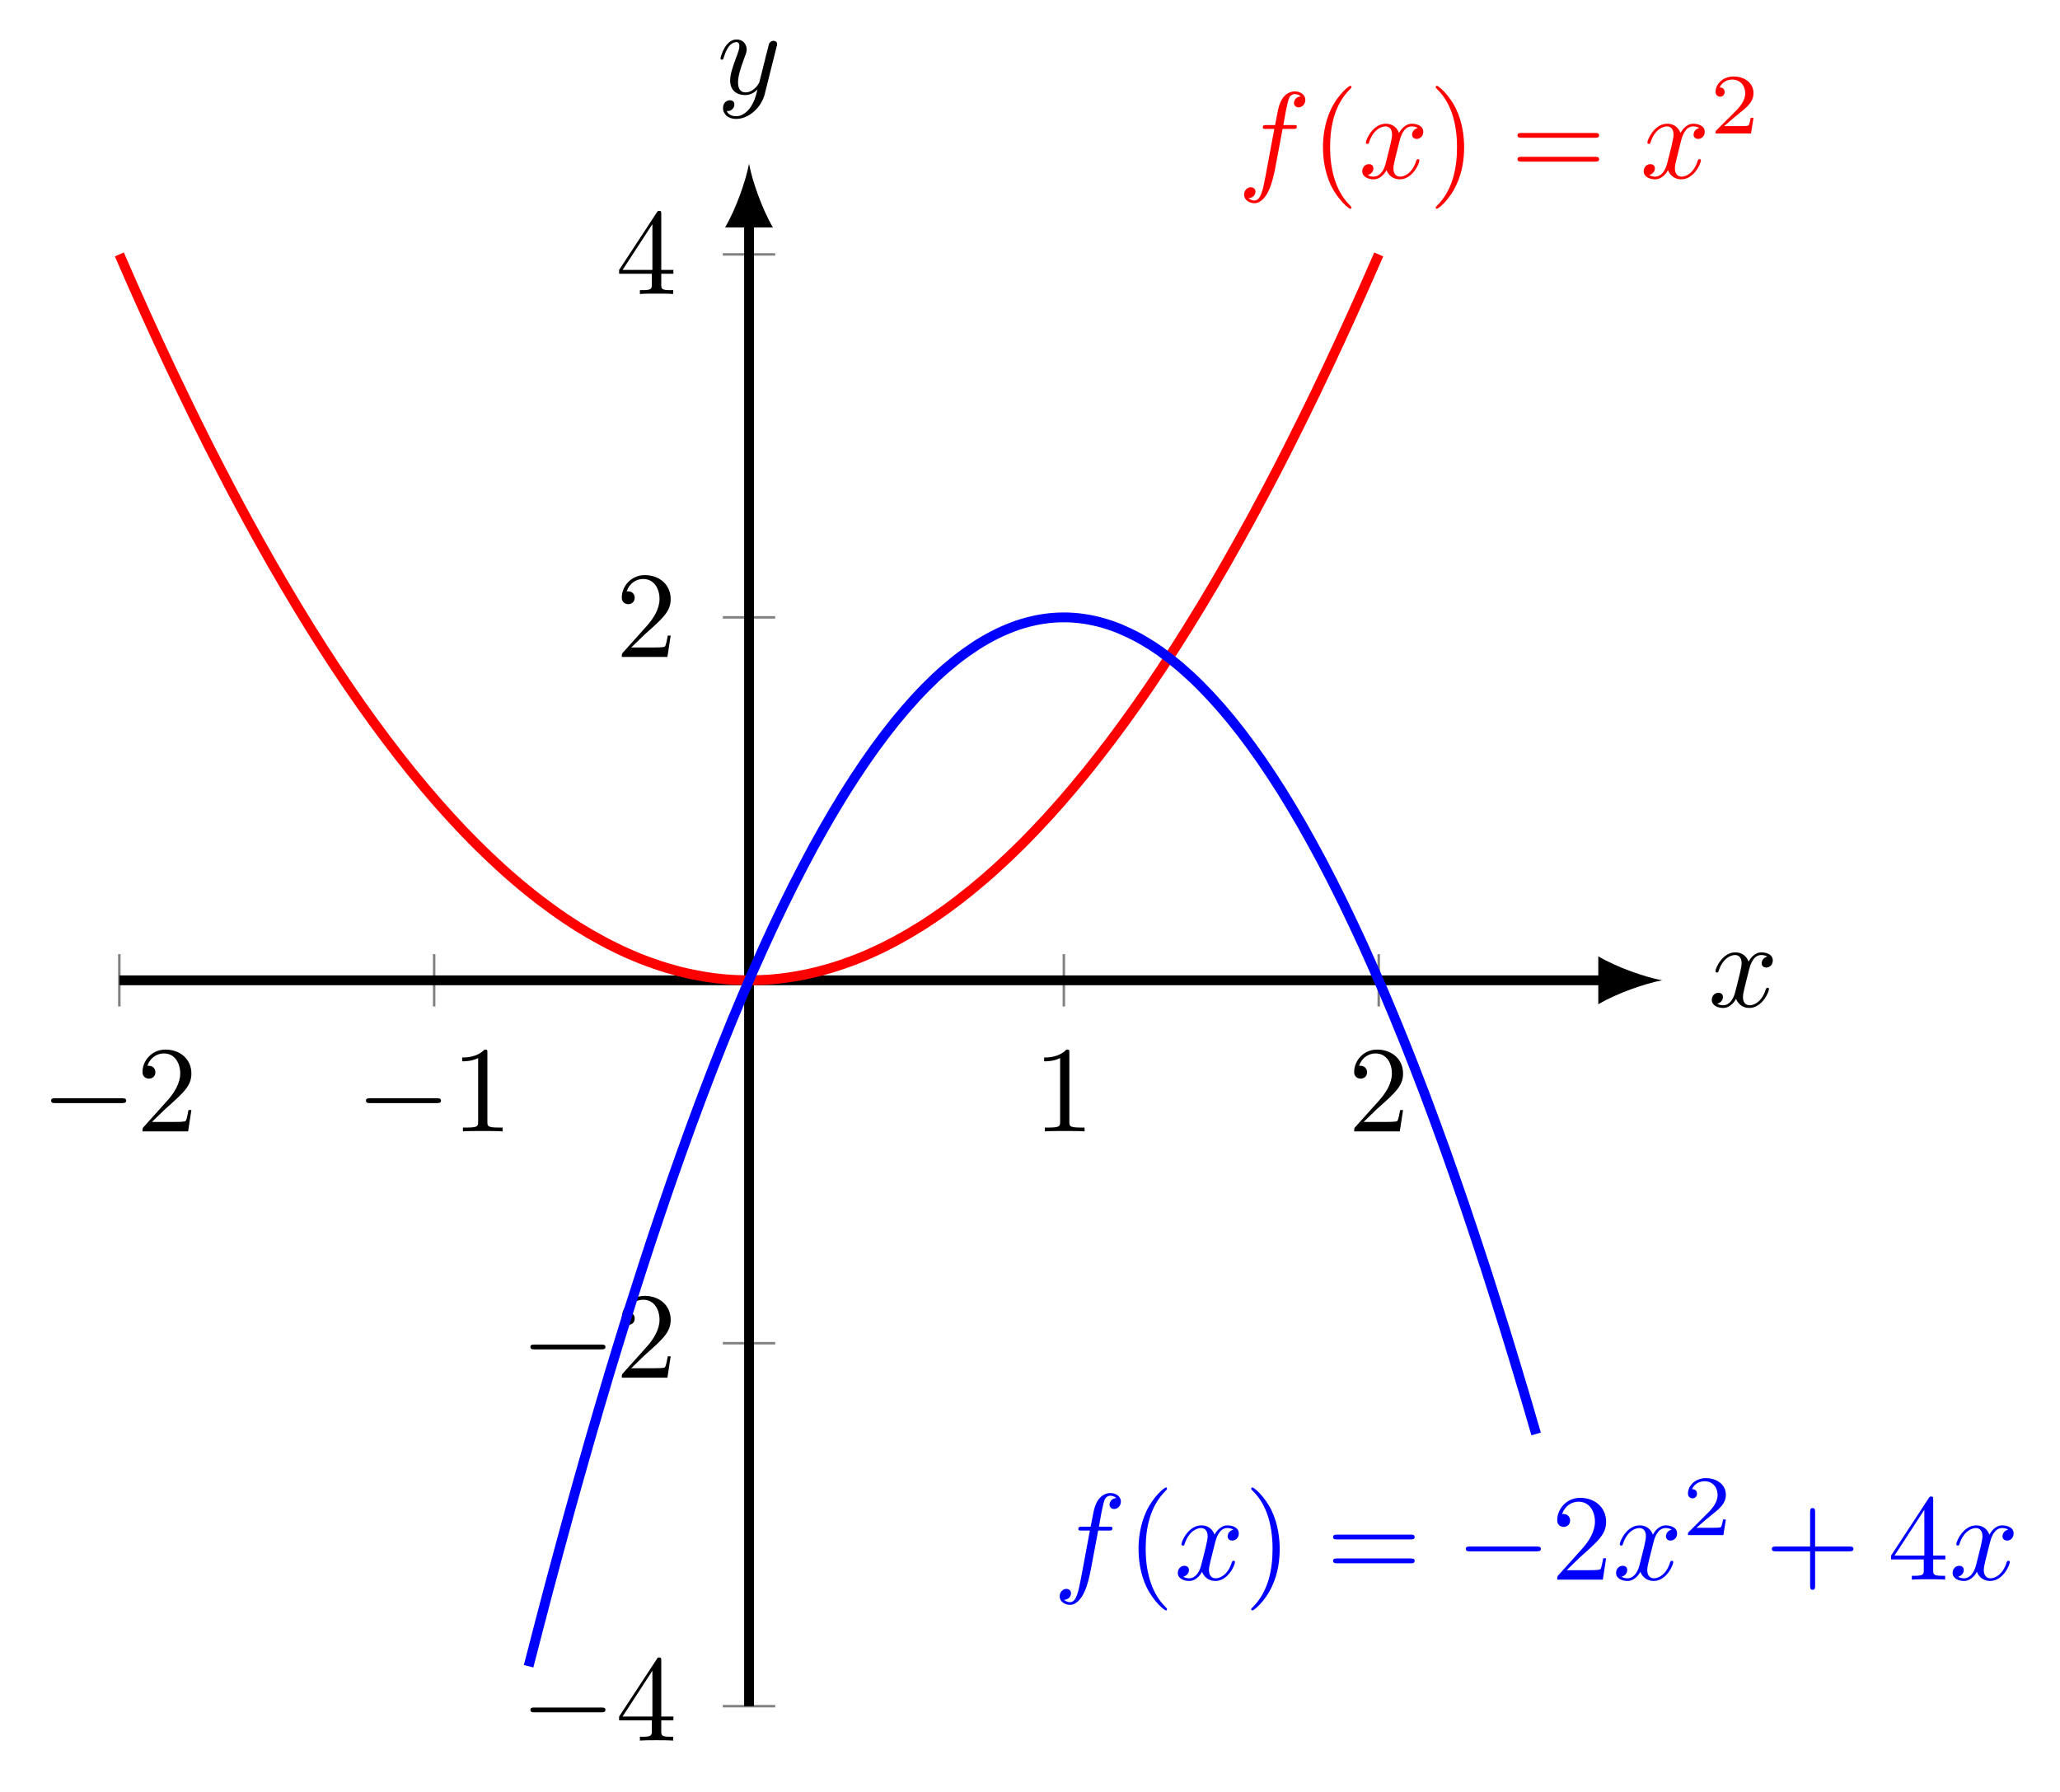 <?xml version="1.0" encoding="UTF-8"?>
<svg xmlns="http://www.w3.org/2000/svg" xmlns:xlink="http://www.w3.org/1999/xlink" width="167.237" height="145.474" viewBox="0 0 167.237 145.474">
<defs>
<g>
<g id="glyph-0-0">
<path d="M 6.562 -2.297 C 6.734 -2.297 6.922 -2.297 6.922 -2.5 C 6.922 -2.688 6.734 -2.688 6.562 -2.688 L 1.172 -2.688 C 1 -2.688 0.828 -2.688 0.828 -2.5 C 0.828 -2.297 1 -2.297 1.172 -2.297 Z M 6.562 -2.297 "/>
</g>
<g id="glyph-1-0">
<path d="M 1.266 -0.766 L 2.328 -1.797 C 3.875 -3.172 4.469 -3.703 4.469 -4.703 C 4.469 -5.844 3.578 -6.641 2.359 -6.641 C 1.234 -6.641 0.5 -5.719 0.5 -4.828 C 0.5 -4.281 1 -4.281 1.031 -4.281 C 1.203 -4.281 1.547 -4.391 1.547 -4.812 C 1.547 -5.062 1.359 -5.328 1.016 -5.328 C 0.938 -5.328 0.922 -5.328 0.891 -5.312 C 1.109 -5.969 1.656 -6.328 2.234 -6.328 C 3.141 -6.328 3.562 -5.516 3.562 -4.703 C 3.562 -3.906 3.078 -3.125 2.516 -2.5 L 0.609 -0.375 C 0.5 -0.266 0.5 -0.234 0.5 0 L 4.203 0 L 4.469 -1.734 L 4.234 -1.734 C 4.172 -1.438 4.109 -1 4 -0.844 C 3.938 -0.766 3.281 -0.766 3.062 -0.766 Z M 1.266 -0.766 "/>
</g>
<g id="glyph-1-1">
<path d="M 2.938 -6.375 C 2.938 -6.625 2.938 -6.641 2.703 -6.641 C 2.078 -6 1.203 -6 0.891 -6 L 0.891 -5.688 C 1.094 -5.688 1.672 -5.688 2.188 -5.953 L 2.188 -0.781 C 2.188 -0.422 2.156 -0.312 1.266 -0.312 L 0.953 -0.312 L 0.953 0 C 1.297 -0.031 2.156 -0.031 2.562 -0.031 C 2.953 -0.031 3.828 -0.031 4.172 0 L 4.172 -0.312 L 3.859 -0.312 C 2.953 -0.312 2.938 -0.422 2.938 -0.781 Z M 2.938 -6.375 "/>
</g>
<g id="glyph-1-2">
<path d="M 2.938 -1.641 L 2.938 -0.781 C 2.938 -0.422 2.906 -0.312 2.172 -0.312 L 1.969 -0.312 L 1.969 0 C 2.375 -0.031 2.891 -0.031 3.312 -0.031 C 3.734 -0.031 4.25 -0.031 4.672 0 L 4.672 -0.312 L 4.453 -0.312 C 3.719 -0.312 3.703 -0.422 3.703 -0.781 L 3.703 -1.641 L 4.688 -1.641 L 4.688 -1.953 L 3.703 -1.953 L 3.703 -6.484 C 3.703 -6.688 3.703 -6.75 3.531 -6.75 C 3.453 -6.75 3.422 -6.75 3.344 -6.625 L 0.281 -1.953 L 0.281 -1.641 Z M 2.984 -1.953 L 0.562 -1.953 L 2.984 -5.672 Z M 2.984 -1.953 "/>
</g>
<g id="glyph-1-3">
<path d="M 3.297 2.391 C 3.297 2.359 3.297 2.344 3.125 2.172 C 1.891 0.922 1.562 -0.969 1.562 -2.5 C 1.562 -4.234 1.938 -5.969 3.172 -7.203 C 3.297 -7.328 3.297 -7.344 3.297 -7.375 C 3.297 -7.453 3.266 -7.484 3.203 -7.484 C 3.094 -7.484 2.203 -6.797 1.609 -5.531 C 1.109 -4.438 0.984 -3.328 0.984 -2.5 C 0.984 -1.719 1.094 -0.516 1.641 0.625 C 2.25 1.844 3.094 2.5 3.203 2.5 C 3.266 2.5 3.297 2.469 3.297 2.391 Z M 3.297 2.391 "/>
</g>
<g id="glyph-1-4">
<path d="M 2.875 -2.5 C 2.875 -3.266 2.766 -4.469 2.219 -5.609 C 1.625 -6.828 0.766 -7.484 0.672 -7.484 C 0.609 -7.484 0.562 -7.438 0.562 -7.375 C 0.562 -7.344 0.562 -7.328 0.75 -7.141 C 1.734 -6.156 2.297 -4.578 2.297 -2.5 C 2.297 -0.781 1.938 0.969 0.703 2.219 C 0.562 2.344 0.562 2.359 0.562 2.391 C 0.562 2.453 0.609 2.5 0.672 2.5 C 0.766 2.5 1.672 1.812 2.25 0.547 C 2.766 -0.547 2.875 -1.656 2.875 -2.5 Z M 2.875 -2.5 "/>
</g>
<g id="glyph-1-5">
<path d="M 6.844 -3.266 C 7 -3.266 7.188 -3.266 7.188 -3.453 C 7.188 -3.656 7 -3.656 6.859 -3.656 L 0.891 -3.656 C 0.75 -3.656 0.562 -3.656 0.562 -3.453 C 0.562 -3.266 0.75 -3.266 0.891 -3.266 Z M 6.859 -1.328 C 7 -1.328 7.188 -1.328 7.188 -1.531 C 7.188 -1.719 7 -1.719 6.844 -1.719 L 0.891 -1.719 C 0.75 -1.719 0.562 -1.719 0.562 -1.531 C 0.562 -1.328 0.75 -1.328 0.891 -1.328 Z M 6.859 -1.328 "/>
</g>
<g id="glyph-1-6">
<path d="M 4.078 -2.297 L 6.859 -2.297 C 7 -2.297 7.188 -2.297 7.188 -2.5 C 7.188 -2.688 7 -2.688 6.859 -2.688 L 4.078 -2.688 L 4.078 -5.484 C 4.078 -5.625 4.078 -5.812 3.875 -5.812 C 3.672 -5.812 3.672 -5.625 3.672 -5.484 L 3.672 -2.688 L 0.891 -2.688 C 0.75 -2.688 0.562 -2.688 0.562 -2.5 C 0.562 -2.297 0.75 -2.297 0.891 -2.297 L 3.672 -2.297 L 3.672 0.5 C 3.672 0.641 3.672 0.828 3.875 0.828 C 4.078 0.828 4.078 0.641 4.078 0.5 Z M 4.078 -2.297 "/>
</g>
<g id="glyph-2-0">
<path d="M 3.656 -3.984 L 4.516 -3.984 C 4.719 -3.984 4.812 -3.984 4.812 -4.188 C 4.812 -4.297 4.719 -4.297 4.547 -4.297 L 3.719 -4.297 L 3.922 -5.438 C 3.969 -5.641 4.109 -6.344 4.172 -6.469 C 4.25 -6.656 4.422 -6.812 4.641 -6.812 C 4.672 -6.812 4.938 -6.812 5.125 -6.625 C 4.688 -6.594 4.578 -6.234 4.578 -6.094 C 4.578 -5.859 4.766 -5.734 4.953 -5.734 C 5.219 -5.734 5.5 -5.969 5.5 -6.344 C 5.5 -6.797 5.047 -7.031 4.641 -7.031 C 4.297 -7.031 3.672 -6.844 3.375 -5.859 C 3.312 -5.656 3.281 -5.547 3.047 -4.297 L 2.359 -4.297 C 2.156 -4.297 2.047 -4.297 2.047 -4.109 C 2.047 -3.984 2.141 -3.984 2.328 -3.984 L 2.984 -3.984 L 2.25 -0.047 C 2.062 0.922 1.891 1.828 1.375 1.828 C 1.328 1.828 1.094 1.828 0.891 1.641 C 1.359 1.609 1.453 1.25 1.453 1.109 C 1.453 0.875 1.266 0.75 1.078 0.75 C 0.812 0.75 0.531 0.984 0.531 1.359 C 0.531 1.797 0.969 2.047 1.375 2.047 C 1.922 2.047 2.328 1.453 2.5 1.078 C 2.828 0.453 3.047 -0.75 3.062 -0.828 Z M 3.656 -3.984 "/>
</g>
<g id="glyph-2-1">
<path d="M 3.328 -3.016 C 3.391 -3.266 3.625 -4.188 4.312 -4.188 C 4.359 -4.188 4.609 -4.188 4.812 -4.062 C 4.531 -4 4.344 -3.766 4.344 -3.516 C 4.344 -3.359 4.453 -3.172 4.719 -3.172 C 4.938 -3.172 5.25 -3.344 5.25 -3.75 C 5.25 -4.266 4.672 -4.406 4.328 -4.406 C 3.75 -4.406 3.406 -3.875 3.281 -3.656 C 3.031 -4.312 2.5 -4.406 2.203 -4.406 C 1.172 -4.406 0.594 -3.125 0.594 -2.875 C 0.594 -2.766 0.703 -2.766 0.719 -2.766 C 0.797 -2.766 0.828 -2.797 0.844 -2.875 C 1.188 -3.938 1.844 -4.188 2.188 -4.188 C 2.375 -4.188 2.719 -4.094 2.719 -3.516 C 2.719 -3.203 2.547 -2.547 2.188 -1.141 C 2.031 -0.531 1.672 -0.109 1.234 -0.109 C 1.172 -0.109 0.953 -0.109 0.734 -0.234 C 0.984 -0.297 1.203 -0.5 1.203 -0.781 C 1.203 -1.047 0.984 -1.125 0.844 -1.125 C 0.531 -1.125 0.297 -0.875 0.297 -0.547 C 0.297 -0.094 0.781 0.109 1.219 0.109 C 1.891 0.109 2.25 -0.594 2.266 -0.641 C 2.391 -0.281 2.75 0.109 3.344 0.109 C 4.375 0.109 4.938 -1.172 4.938 -1.422 C 4.938 -1.531 4.859 -1.531 4.828 -1.531 C 4.734 -1.531 4.719 -1.484 4.688 -1.422 C 4.359 -0.344 3.688 -0.109 3.375 -0.109 C 2.984 -0.109 2.828 -0.422 2.828 -0.766 C 2.828 -0.984 2.875 -1.203 2.984 -1.641 Z M 3.328 -3.016 "/>
</g>
<g id="glyph-2-2">
<path d="M 4.844 -3.797 C 4.891 -3.938 4.891 -3.953 4.891 -4.031 C 4.891 -4.203 4.75 -4.297 4.594 -4.297 C 4.5 -4.297 4.344 -4.234 4.25 -4.094 C 4.234 -4.031 4.141 -3.734 4.109 -3.547 C 4.031 -3.297 3.969 -3.016 3.906 -2.75 L 3.453 -0.953 C 3.422 -0.812 2.984 -0.109 2.328 -0.109 C 1.828 -0.109 1.719 -0.547 1.719 -0.922 C 1.719 -1.375 1.891 -2 2.219 -2.875 C 2.375 -3.281 2.422 -3.391 2.422 -3.594 C 2.422 -4.031 2.109 -4.406 1.609 -4.406 C 0.656 -4.406 0.297 -2.953 0.297 -2.875 C 0.297 -2.766 0.391 -2.766 0.406 -2.766 C 0.516 -2.766 0.516 -2.797 0.562 -2.953 C 0.844 -3.891 1.234 -4.188 1.578 -4.188 C 1.656 -4.188 1.828 -4.188 1.828 -3.875 C 1.828 -3.625 1.719 -3.359 1.656 -3.172 C 1.25 -2.109 1.078 -1.547 1.078 -1.078 C 1.078 -0.188 1.703 0.109 2.297 0.109 C 2.688 0.109 3.016 -0.062 3.297 -0.344 C 3.172 0.172 3.047 0.672 2.656 1.203 C 2.391 1.531 2.016 1.828 1.562 1.828 C 1.422 1.828 0.969 1.797 0.797 1.406 C 0.953 1.406 1.094 1.406 1.219 1.281 C 1.328 1.203 1.422 1.062 1.422 0.875 C 1.422 0.562 1.156 0.531 1.062 0.531 C 0.828 0.531 0.5 0.688 0.5 1.172 C 0.5 1.672 0.938 2.047 1.562 2.047 C 2.578 2.047 3.609 1.141 3.891 0.016 Z M 4.844 -3.797 "/>
</g>
<g id="glyph-3-0">
<path d="M 3.516 -1.266 L 3.281 -1.266 C 3.266 -1.109 3.188 -0.703 3.094 -0.641 C 3.047 -0.594 2.516 -0.594 2.406 -0.594 L 1.125 -0.594 C 1.859 -1.234 2.109 -1.438 2.516 -1.766 C 3.031 -2.172 3.516 -2.609 3.516 -3.266 C 3.516 -4.109 2.781 -4.625 1.891 -4.625 C 1.031 -4.625 0.438 -4.016 0.438 -3.375 C 0.438 -3.031 0.734 -2.984 0.812 -2.984 C 0.969 -2.984 1.172 -3.109 1.172 -3.359 C 1.172 -3.484 1.125 -3.734 0.766 -3.734 C 0.984 -4.219 1.453 -4.375 1.781 -4.375 C 2.484 -4.375 2.844 -3.828 2.844 -3.266 C 2.844 -2.656 2.406 -2.188 2.188 -1.938 L 0.516 -0.266 C 0.438 -0.203 0.438 -0.188 0.438 0 L 3.312 0 Z M 3.516 -1.266 "/>
</g>
</g>
<clipPath id="clip-0">
<path clip-rule="nonzero" d="M 31 38 L 136 38 L 136 145.473 L 31 145.473 Z M 31 38 "/>
</clipPath>
</defs>
<path fill="none" stroke-width="0.199" stroke-linecap="butt" stroke-linejoin="miter" stroke="rgb(50%, 50%, 50%)" stroke-opacity="1" stroke-miterlimit="10" d="M 0.002 56.809 L 0.002 61.059 M 25.56 56.809 L 25.56 61.059 M 76.681 56.809 L 76.681 61.059 M 102.244 56.809 L 102.244 61.059 " transform="matrix(1, 0, 0, -1, 9.686, 138.528)"/>
<path fill="none" stroke-width="0.199" stroke-linecap="butt" stroke-linejoin="miter" stroke="rgb(50%, 50%, 50%)" stroke-opacity="1" stroke-miterlimit="10" d="M 48.994 0.001 L 53.248 0.001 M 48.994 29.469 L 53.248 29.469 M 48.994 88.403 L 53.248 88.403 M 48.994 117.872 L 53.248 117.872 " transform="matrix(1, 0, 0, -1, 9.686, 138.528)"/>
<path fill="none" stroke-width="0.797" stroke-linecap="butt" stroke-linejoin="miter" stroke="rgb(0%, 0%, 0%)" stroke-opacity="1" stroke-miterlimit="10" d="M 0.002 58.934 L 120.584 58.934 " transform="matrix(1, 0, 0, -1, 9.686, 138.528)"/>
<path fill-rule="nonzero" fill="rgb(0%, 0%, 0%)" fill-opacity="1" d="M 134.934 79.594 C 133.551 79.332 131.305 78.559 129.754 77.648 L 129.754 81.535 C 131.305 80.629 133.551 79.852 134.934 79.594 "/>
<path fill="none" stroke-width="0.797" stroke-linecap="butt" stroke-linejoin="miter" stroke="rgb(0%, 0%, 0%)" stroke-opacity="1" stroke-miterlimit="10" d="M 51.123 0.001 L 51.123 120.575 " transform="matrix(1, 0, 0, -1, 9.686, 138.528)"/>
<path fill-rule="nonzero" fill="rgb(0%, 0%, 0%)" fill-opacity="1" d="M 60.809 13.293 C 60.547 14.672 59.77 16.918 58.863 18.473 L 62.75 18.473 C 61.844 16.918 61.066 14.672 60.809 13.293 "/>
<g fill="rgb(0%, 0%, 0%)" fill-opacity="1">
<use xlink:href="#glyph-0-0" x="3.321" y="91.859"/>
</g>
<g fill="rgb(0%, 0%, 0%)" fill-opacity="1">
<use xlink:href="#glyph-1-0" x="11.069" y="91.859"/>
</g>
<g fill="rgb(0%, 0%, 0%)" fill-opacity="1">
<use xlink:href="#glyph-0-0" x="28.881" y="91.859"/>
</g>
<g fill="rgb(0%, 0%, 0%)" fill-opacity="1">
<use xlink:href="#glyph-1-1" x="36.63" y="91.859"/>
</g>
<g fill="rgb(0%, 0%, 0%)" fill-opacity="1">
<use xlink:href="#glyph-1-1" x="83.876" y="91.859"/>
</g>
<g fill="rgb(0%, 0%, 0%)" fill-opacity="1">
<use xlink:href="#glyph-1-0" x="109.436" y="91.859"/>
</g>
<g fill="rgb(0%, 0%, 0%)" fill-opacity="1">
<use xlink:href="#glyph-0-0" x="42.231" y="141.323"/>
</g>
<g fill="rgb(0%, 0%, 0%)" fill-opacity="1">
<use xlink:href="#glyph-1-2" x="49.98" y="141.323"/>
</g>
<g fill="rgb(0%, 0%, 0%)" fill-opacity="1">
<use xlink:href="#glyph-0-0" x="42.231" y="111.856"/>
</g>
<g fill="rgb(0%, 0%, 0%)" fill-opacity="1">
<use xlink:href="#glyph-1-0" x="49.98" y="111.856"/>
</g>
<g fill="rgb(0%, 0%, 0%)" fill-opacity="1">
<use xlink:href="#glyph-1-0" x="49.98" y="53.337"/>
</g>
<g fill="rgb(0%, 0%, 0%)" fill-opacity="1">
<use xlink:href="#glyph-1-2" x="49.98" y="23.87"/>
</g>
<path fill="none" stroke-width="0.797" stroke-linecap="butt" stroke-linejoin="miter" stroke="rgb(100%, 0%, 0%)" stroke-opacity="1" stroke-miterlimit="10" d="M 0.002 117.872 C 0.002 117.872 0.748 116.161 1.033 115.512 C 1.318 114.864 1.779 113.837 2.064 113.204 C 2.353 112.571 2.81 111.563 3.099 110.942 C 3.384 110.321 3.845 109.337 4.13 108.731 C 4.419 108.122 4.877 107.161 5.166 106.567 C 5.451 105.969 5.912 105.028 6.197 104.45 C 6.482 103.868 6.943 102.946 7.228 102.38 C 7.517 101.813 7.974 100.915 8.263 100.36 C 8.548 99.805 9.009 98.926 9.294 98.387 C 9.58 97.848 10.041 96.989 10.326 96.462 C 10.615 95.934 11.072 95.102 11.361 94.587 C 11.646 94.075 12.107 93.258 12.392 92.758 C 12.681 92.258 13.138 91.466 13.427 90.981 C 13.712 90.493 14.173 89.723 14.459 89.247 C 14.744 88.774 15.205 88.024 15.49 87.563 C 15.779 87.102 16.236 86.376 16.525 85.926 C 16.81 85.481 17.271 84.774 17.556 84.341 C 17.841 83.907 18.302 83.223 18.591 82.801 C 18.877 82.38 19.337 81.716 19.623 81.309 C 19.908 80.903 20.369 80.262 20.654 79.868 C 20.943 79.473 21.4 78.852 21.689 78.473 C 21.974 78.091 22.435 77.493 22.72 77.126 C 23.005 76.758 23.466 76.18 23.752 75.825 C 24.041 75.473 24.498 74.915 24.787 74.575 C 25.072 74.235 25.533 73.7 25.818 73.372 C 26.107 73.048 26.564 72.532 26.853 72.219 C 27.138 71.903 27.599 71.411 27.884 71.11 C 28.169 70.813 28.63 70.341 28.916 70.055 C 29.205 69.766 29.662 69.317 29.951 69.044 C 30.236 68.77 30.697 68.341 30.982 68.083 C 31.267 67.821 31.728 67.415 32.017 67.169 C 32.302 66.919 32.763 66.536 33.048 66.301 C 33.334 66.067 33.794 65.704 34.08 65.485 C 34.369 65.262 34.826 64.923 35.115 64.716 C 35.4 64.508 35.861 64.184 36.146 63.993 C 36.431 63.798 36.892 63.501 37.177 63.317 C 37.466 63.137 37.923 62.86 38.212 62.692 C 38.498 62.528 38.959 62.27 39.244 62.118 C 39.533 61.962 39.99 61.727 40.279 61.587 C 40.564 61.446 41.025 61.231 41.31 61.106 C 41.595 60.977 42.056 60.786 42.341 60.673 C 42.63 60.559 43.087 60.387 43.377 60.29 C 43.662 60.188 44.123 60.04 44.408 59.95 C 44.693 59.864 45.154 59.735 45.439 59.661 C 45.728 59.59 46.189 59.481 46.474 59.423 C 46.759 59.364 47.22 59.278 47.505 59.231 C 47.794 59.184 48.252 59.118 48.541 59.087 C 48.826 59.051 49.287 59.008 49.572 58.989 C 49.857 58.969 50.318 58.946 50.603 58.942 C 50.892 58.934 51.349 58.934 51.638 58.942 C 51.923 58.946 52.384 58.969 52.669 58.989 C 52.959 59.008 53.416 59.051 53.705 59.087 C 53.99 59.118 54.451 59.184 54.736 59.231 C 55.021 59.278 55.482 59.36 55.767 59.423 C 56.056 59.481 56.513 59.59 56.802 59.661 C 57.087 59.735 57.548 59.864 57.834 59.95 C 58.119 60.04 58.58 60.188 58.865 60.29 C 59.154 60.387 59.611 60.559 59.9 60.673 C 60.185 60.786 60.646 60.977 60.931 61.106 C 61.22 61.231 61.677 61.446 61.966 61.587 C 62.252 61.727 62.712 61.962 62.998 62.114 C 63.283 62.27 63.744 62.528 64.029 62.692 C 64.318 62.86 64.775 63.137 65.064 63.317 C 65.349 63.497 65.81 63.798 66.095 63.993 C 66.384 64.184 66.841 64.508 67.13 64.712 C 67.416 64.919 67.876 65.262 68.162 65.485 C 68.447 65.704 68.908 66.067 69.193 66.301 C 69.482 66.536 69.939 66.919 70.228 67.169 C 70.513 67.415 70.974 67.821 71.259 68.083 C 71.544 68.341 72.005 68.77 72.291 69.044 C 72.58 69.317 73.037 69.766 73.326 70.051 C 73.611 70.341 74.072 70.809 74.357 71.11 C 74.646 71.411 75.103 71.903 75.392 72.219 C 75.677 72.532 76.138 73.044 76.423 73.372 C 76.709 73.7 77.169 74.235 77.455 74.575 C 77.744 74.915 78.201 75.473 78.49 75.825 C 78.775 76.18 79.236 76.758 79.521 77.126 C 79.81 77.493 80.267 78.091 80.556 78.473 C 80.841 78.852 81.302 79.473 81.587 79.868 C 81.873 80.258 82.334 80.903 82.619 81.309 C 82.908 81.716 83.365 82.38 83.654 82.801 C 83.939 83.219 84.4 83.907 84.685 84.341 C 84.97 84.774 85.431 85.481 85.716 85.926 C 86.005 86.376 86.462 87.102 86.751 87.563 C 87.037 88.024 87.498 88.774 87.783 89.247 C 88.072 89.719 88.529 90.493 88.818 90.977 C 89.103 91.466 89.564 92.258 89.849 92.758 C 90.134 93.258 90.595 94.071 90.88 94.587 C 91.169 95.102 91.626 95.934 91.916 96.462 C 92.201 96.989 92.662 97.844 92.947 98.387 C 93.232 98.926 93.693 99.805 93.982 100.36 C 94.267 100.915 94.728 101.813 95.013 102.38 C 95.298 102.946 95.759 103.868 96.044 104.45 C 96.334 105.028 96.791 105.969 97.08 106.563 C 97.365 107.157 97.826 108.122 98.111 108.731 C 98.396 109.337 98.857 110.321 99.142 110.942 C 99.431 111.563 99.888 112.571 100.177 113.204 C 100.462 113.837 100.923 114.864 101.209 115.512 C 101.498 116.161 102.244 117.868 102.244 117.868 " transform="matrix(1, 0, 0, -1, 9.686, 138.528)"/>
<g fill="rgb(100%, 0%, 0%)" fill-opacity="1">
<use xlink:href="#glyph-2-0" x="100.469" y="14.451"/>
</g>
<g fill="rgb(100%, 0%, 0%)" fill-opacity="1">
<use xlink:href="#glyph-1-3" x="106.419" y="14.451"/>
</g>
<g fill="rgb(100%, 0%, 0%)" fill-opacity="1">
<use xlink:href="#glyph-2-1" x="110.294" y="14.451"/>
</g>
<g fill="rgb(100%, 0%, 0%)" fill-opacity="1">
<use xlink:href="#glyph-1-4" x="115.988" y="14.451"/>
</g>
<g fill="rgb(100%, 0%, 0%)" fill-opacity="1">
<use xlink:href="#glyph-1-5" x="122.632" y="14.451"/>
</g>
<g fill="rgb(100%, 0%, 0%)" fill-opacity="1">
<use xlink:href="#glyph-2-1" x="133.145" y="14.451"/>
</g>
<g fill="rgb(100%, 0%, 0%)" fill-opacity="1">
<use xlink:href="#glyph-3-0" x="138.839" y="10.835"/>
</g>
<g clip-path="url(#clip-0)">
<path fill="none" stroke-width="0.797" stroke-linecap="butt" stroke-linejoin="miter" stroke="rgb(0%, 0%, 100%)" stroke-opacity="1" stroke-miterlimit="10" d="M 33.228 3.243 C 33.228 3.243 33.826 5.567 34.056 6.45 C 34.283 7.329 34.654 8.731 34.88 9.594 C 35.111 10.458 35.478 11.833 35.709 12.68 C 35.935 13.528 36.306 14.872 36.533 15.704 C 36.763 16.532 37.13 17.852 37.361 18.665 C 37.587 19.477 37.959 20.766 38.185 21.563 C 38.416 22.36 38.783 23.622 39.013 24.403 C 39.24 25.18 39.611 26.415 39.837 27.18 C 40.068 27.942 40.435 29.149 40.666 29.895 C 40.892 30.637 41.263 31.821 41.49 32.548 C 41.72 33.274 42.087 34.426 42.318 35.137 C 42.544 35.848 42.916 36.977 43.142 37.669 C 43.373 38.364 43.74 39.462 43.97 40.137 C 44.197 40.813 44.568 41.887 44.794 42.544 C 45.025 43.204 45.392 44.247 45.623 44.891 C 45.849 45.532 46.22 46.551 46.447 47.176 C 46.677 47.801 47.044 48.79 47.275 49.399 C 47.502 50.005 47.873 50.965 48.099 51.559 C 48.33 52.149 48.697 53.083 48.927 53.657 C 49.154 54.231 49.525 55.137 49.752 55.696 C 49.982 56.251 50.349 57.13 50.58 57.673 C 50.806 58.212 51.177 59.063 51.404 59.587 C 51.634 60.11 52.002 60.934 52.232 61.438 C 52.462 61.946 52.83 62.743 53.056 63.231 C 53.287 63.719 53.654 64.489 53.884 64.962 C 54.115 65.43 54.482 66.173 54.709 66.63 C 54.939 67.083 55.306 67.798 55.537 68.235 C 55.767 68.673 56.134 69.36 56.361 69.782 C 56.591 70.2 56.959 70.86 57.189 71.262 C 57.419 71.669 57.787 72.301 58.013 72.684 C 58.244 73.071 58.611 73.676 58.841 74.048 C 59.072 74.415 59.439 74.993 59.666 75.344 C 59.896 75.696 60.263 76.247 60.494 76.583 C 60.724 76.919 61.091 77.442 61.318 77.758 C 61.548 78.075 61.916 78.571 62.146 78.872 C 62.377 79.173 62.744 79.641 62.97 79.926 C 63.201 80.208 63.568 80.649 63.798 80.915 C 64.029 81.184 64.396 81.594 64.623 81.844 C 64.853 82.094 65.22 82.481 65.451 82.712 C 65.681 82.946 66.048 83.305 66.275 83.52 C 66.505 83.735 66.873 84.067 67.103 84.262 C 67.334 84.462 67.701 84.766 67.927 84.946 C 68.158 85.13 68.525 85.403 68.755 85.567 C 68.986 85.731 69.353 85.981 69.58 86.13 C 69.81 86.274 70.177 86.497 70.408 86.626 C 70.638 86.758 71.005 86.95 71.232 87.063 C 71.462 87.176 71.83 87.344 72.06 87.438 C 72.291 87.536 72.658 87.673 72.884 87.755 C 73.115 87.833 73.482 87.942 73.712 88.005 C 73.943 88.067 74.31 88.149 74.537 88.196 C 74.767 88.239 75.134 88.298 75.365 88.325 C 75.595 88.352 75.962 88.383 76.189 88.391 C 76.419 88.403 76.787 88.403 77.017 88.399 C 77.248 88.391 77.615 88.364 77.845 88.341 C 78.072 88.317 78.439 88.266 78.669 88.223 C 78.9 88.184 79.267 88.102 79.498 88.044 C 79.724 87.989 80.091 87.88 80.322 87.805 C 80.552 87.731 80.919 87.594 81.15 87.505 C 81.376 87.411 81.744 87.247 81.974 87.137 C 82.205 87.028 82.572 86.841 82.802 86.716 C 83.029 86.587 83.396 86.372 83.626 86.227 C 83.857 86.083 84.224 85.841 84.455 85.68 C 84.681 85.516 85.048 85.247 85.279 85.067 C 85.509 84.891 85.876 84.591 86.107 84.399 C 86.334 84.204 86.701 83.876 86.931 83.665 C 87.162 83.454 87.529 83.098 87.759 82.868 C 87.986 82.641 88.353 82.258 88.584 82.012 C 88.814 81.766 89.181 81.36 89.412 81.094 C 89.638 80.833 90.005 80.395 90.236 80.118 C 90.466 79.837 90.834 79.372 91.064 79.075 C 91.291 78.778 91.658 78.286 91.888 77.973 C 92.119 77.657 92.486 77.141 92.716 76.809 C 92.943 76.477 93.31 75.93 93.541 75.583 C 93.771 75.235 94.138 74.661 94.369 74.298 C 94.595 73.93 94.962 73.329 95.193 72.946 C 95.423 72.563 95.791 71.938 96.021 71.536 C 96.248 71.137 96.615 70.481 96.845 70.063 C 97.076 69.649 97.443 68.966 97.673 68.532 C 97.9 68.098 98.267 67.387 98.498 66.934 C 98.728 66.485 99.095 65.747 99.326 65.278 C 99.552 64.809 99.919 64.048 100.15 63.559 C 100.38 63.075 100.748 62.282 100.978 61.782 C 101.205 61.278 101.572 60.458 101.802 59.938 C 102.033 59.419 102.4 58.575 102.63 58.036 C 102.857 57.501 103.228 56.626 103.455 56.071 C 103.685 55.516 104.052 54.618 104.283 54.048 C 104.509 53.473 104.88 52.548 105.107 51.958 C 105.337 51.372 105.705 50.415 105.935 49.809 C 106.162 49.204 106.533 48.219 106.759 47.598 C 106.99 46.977 107.357 45.965 107.587 45.325 C 107.814 44.688 108.185 43.649 108.412 42.993 C 108.642 42.337 109.009 41.27 109.24 40.594 C 109.466 39.923 109.837 38.829 110.064 38.137 C 110.294 37.45 110.662 36.329 110.892 35.622 C 111.119 34.911 111.49 33.762 111.716 33.04 C 111.947 32.313 112.314 31.141 112.544 30.399 C 112.771 29.657 113.142 28.454 113.369 27.696 C 113.599 26.934 113.966 25.704 114.197 24.93 C 114.423 24.153 115.021 22.102 115.021 22.102 " transform="matrix(1, 0, 0, -1, 9.686, 138.528)"/>
</g>
<g fill="rgb(0%, 0%, 100%)" fill-opacity="1">
<use xlink:href="#glyph-2-0" x="85.496" y="128.254"/>
</g>
<g fill="rgb(0%, 0%, 100%)" fill-opacity="1">
<use xlink:href="#glyph-1-3" x="91.446" y="128.254"/>
</g>
<g fill="rgb(0%, 0%, 100%)" fill-opacity="1">
<use xlink:href="#glyph-2-1" x="95.32" y="128.254"/>
</g>
<g fill="rgb(0%, 0%, 100%)" fill-opacity="1">
<use xlink:href="#glyph-1-4" x="101.014" y="128.254"/>
</g>
<g fill="rgb(0%, 0%, 100%)" fill-opacity="1">
<use xlink:href="#glyph-1-5" x="107.658" y="128.254"/>
</g>
<g fill="rgb(0%, 0%, 100%)" fill-opacity="1">
<use xlink:href="#glyph-0-0" x="118.172" y="128.254"/>
</g>
<g fill="rgb(0%, 0%, 100%)" fill-opacity="1">
<use xlink:href="#glyph-1-0" x="125.92" y="128.254"/>
</g>
<g fill="rgb(0%, 0%, 100%)" fill-opacity="1">
<use xlink:href="#glyph-2-1" x="130.902" y="128.254"/>
</g>
<g fill="rgb(0%, 0%, 100%)" fill-opacity="1">
<use xlink:href="#glyph-3-0" x="136.596" y="124.639"/>
</g>
<g fill="rgb(0%, 0%, 100%)" fill-opacity="1">
<use xlink:href="#glyph-1-6" x="143.279" y="128.254"/>
</g>
<g fill="rgb(0%, 0%, 100%)" fill-opacity="1">
<use xlink:href="#glyph-1-2" x="153.24" y="128.254"/>
</g>
<g fill="rgb(0%, 0%, 100%)" fill-opacity="1">
<use xlink:href="#glyph-2-1" x="158.223" y="128.254"/>
</g>
<g fill="rgb(0%, 0%, 0%)" fill-opacity="1">
<use xlink:href="#glyph-2-1" x="138.671" y="81.729"/>
</g>
<g fill="rgb(0%, 0%, 0%)" fill-opacity="1">
<use xlink:href="#glyph-2-2" x="58.197" y="7.61"/>
</g>
</svg>
